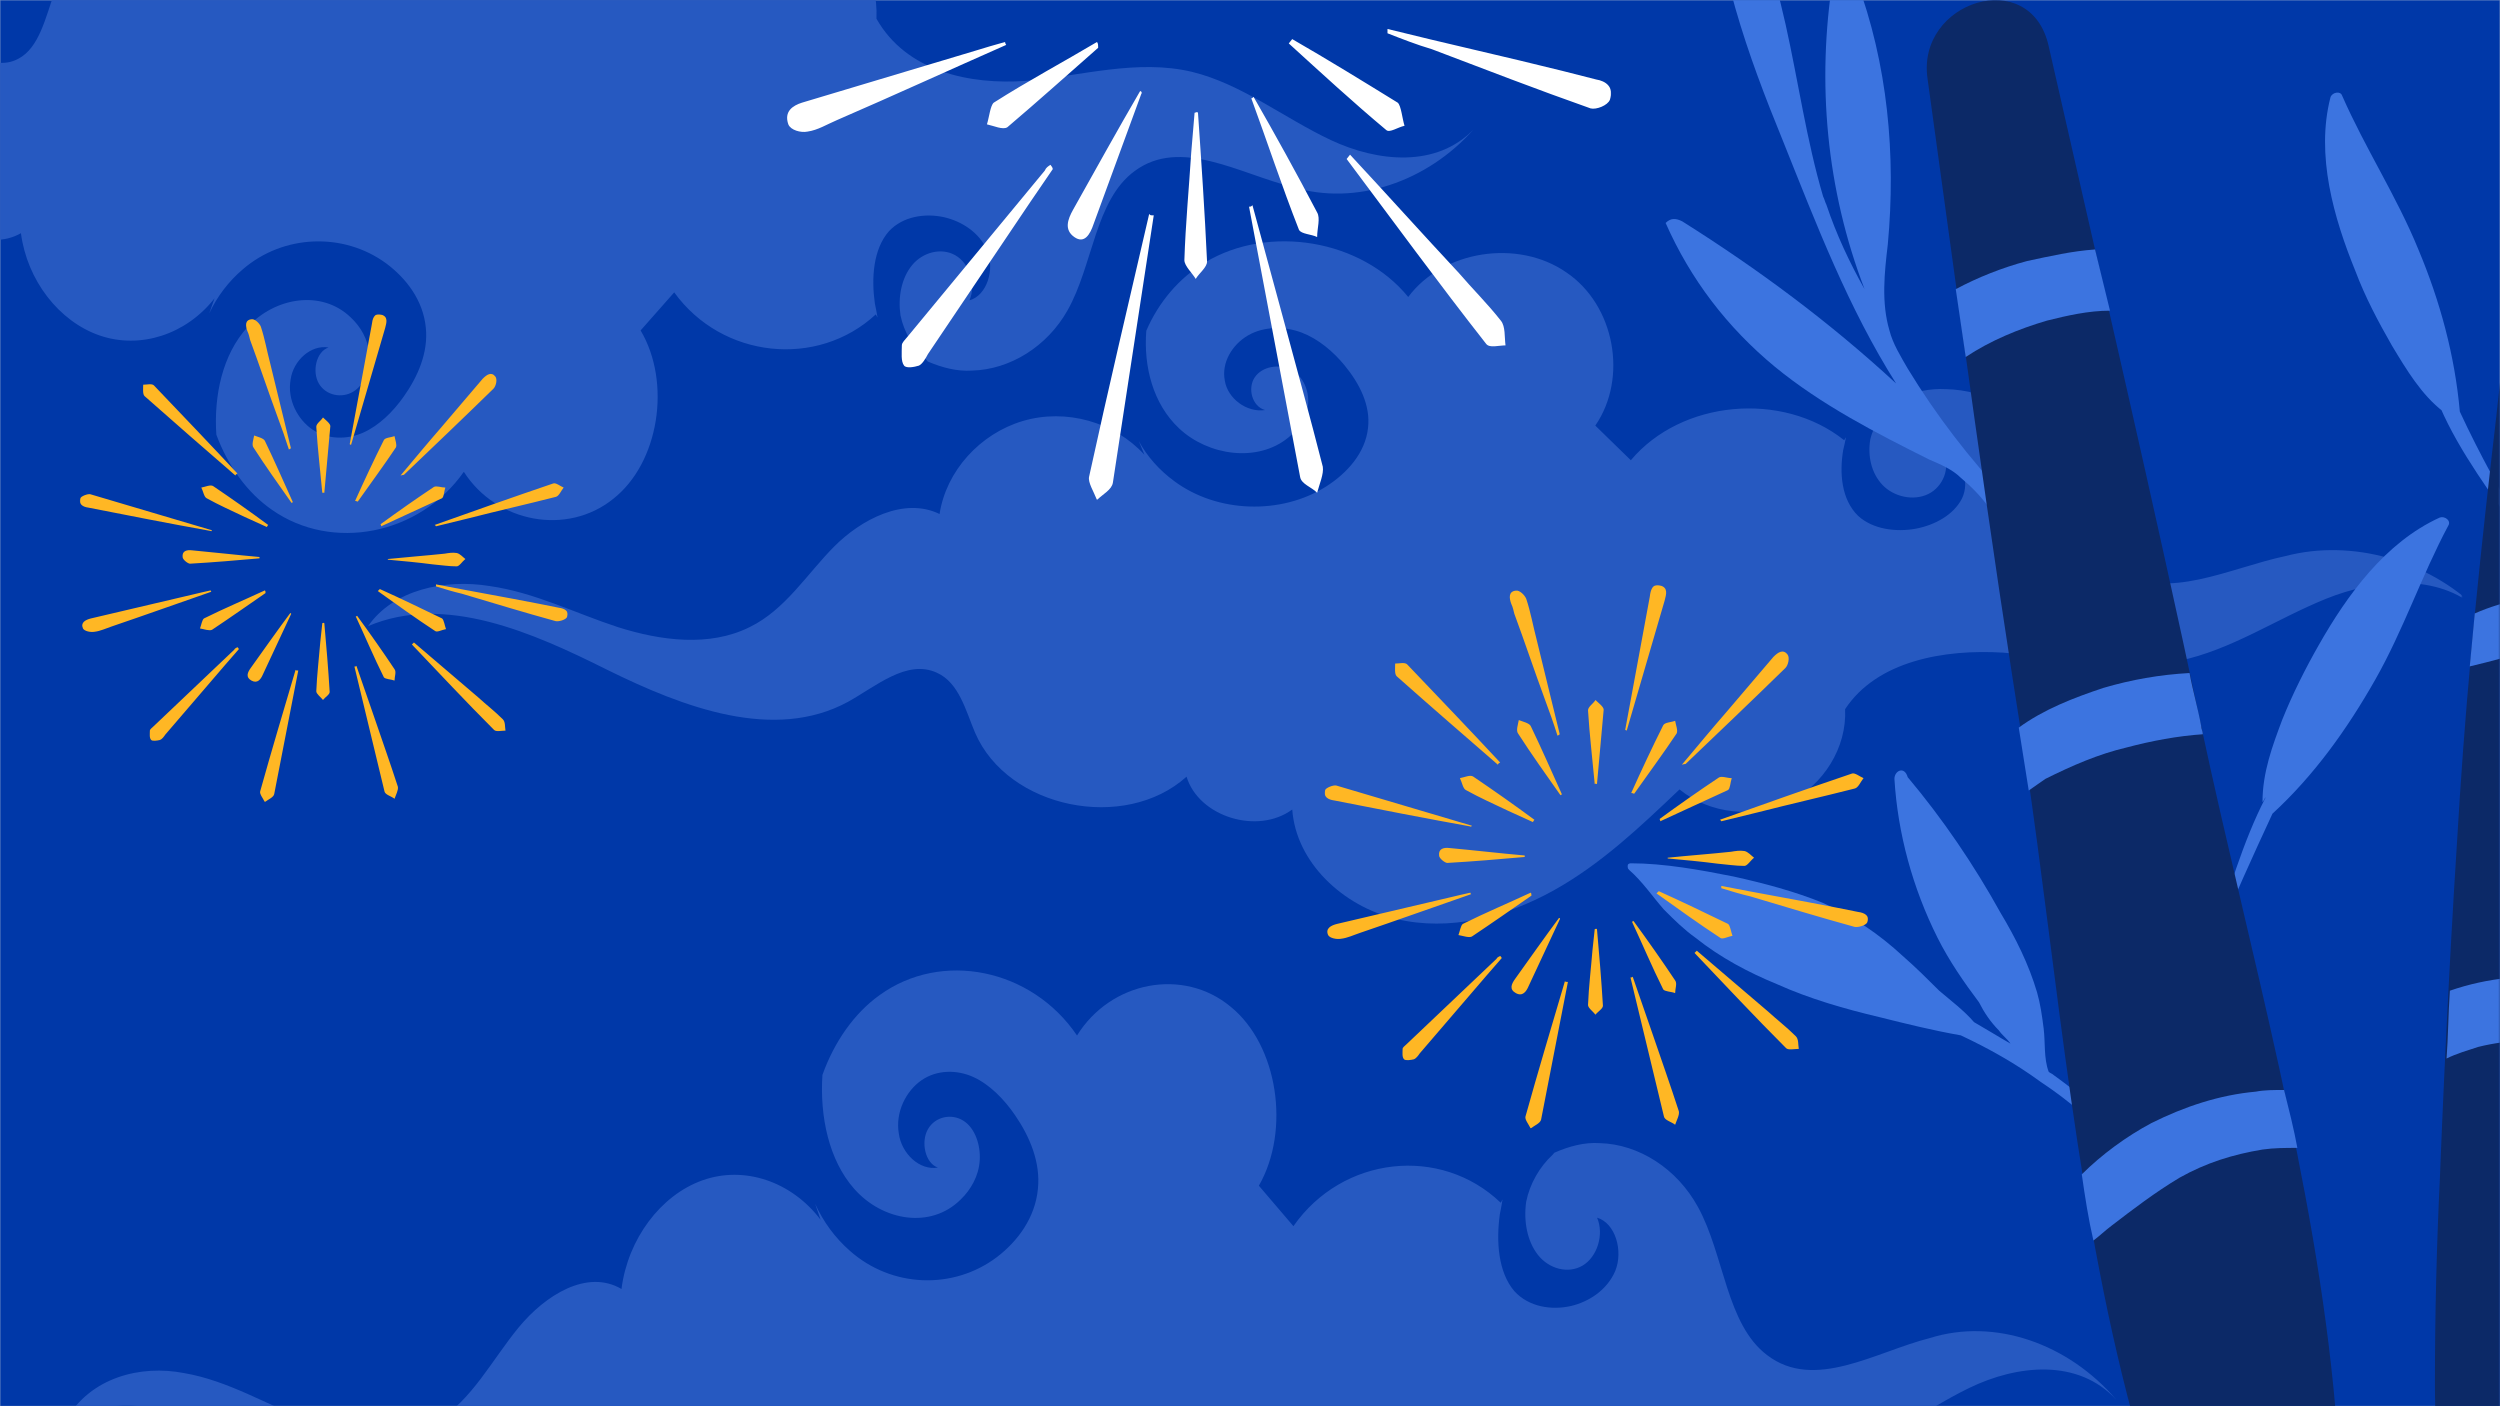 <svg xmlns="http://www.w3.org/2000/svg" xmlns:xlink="http://www.w3.org/1999/xlink" width="1440" height="810" version="1.1" viewBox="0 0 1440 810"><rect x="0" y="0" width="1440" height="810" fill="#808080" stroke="none"/><title>ny3 copy</title><defs><rect id="path-1" width="1440" height="810" x="0" y="0"/><rect id="path-3" width="1440" height="810" x="0" y="0"/><rect id="path-5" width="1245" height="405" x="0" y="0"/><rect id="path-7" width="502.57" height="810" x="0" y="0"/><rect id="path-9" width="502.57" height="810" x="0" y="0"/><rect id="path-11" width="502.57" height="810" x="0" y="0"/><rect id="path-13" width="502.57" height="810" x="0" y="0"/><rect id="path-15" width="502.57" height="810" x="0" y="0"/><rect id="path-17" width="502.57" height="810" x="0" y="0"/><rect id="path-19" width="502.57" height="810" x="0" y="0"/><rect id="path-21" width="502.57" height="810" x="0" y="0"/><rect id="path-23" width="502.57" height="810" x="0" y="0"/><rect id="path-25" width="502.57" height="810" x="0" y="0"/><rect id="path-27" width="502.57" height="810" x="0" y="0"/><rect id="path-29" width="881" height="322" x="0" y="0"/><rect id="path-31" width="281" height="281" x="0" y="0"/><rect id="path-33" width="477" height="288" x="0" y="0"/><rect id="path-35" width="313" height="313" x="0" y="0"/><rect id="path-37" width="1252" height="267" x="0" y="0"/></defs><g id="Page-1" fill="none" fill-rule="evenodd" stroke="none" stroke-width="1"><g id="ny3-copy"><g id="Clipped"><mask id="mask-2" fill="#fff"><use xlink:href="#path-1"/></mask><rect id="Rectangle" width="1440" height="810" x="0" y="0" fill="#FFF" fill-rule="nonzero" mask="url(#mask-2)"/></g><g id="Clipped"><mask id="mask-4" fill="#fff"><use xlink:href="#path-3"/></mask><rect id="Rectangle" width="1440" height="810" x="0" y="0" fill="#0038A8" fill-rule="nonzero" mask="url(#mask-4)"/></g><g id="Clipped" transform="translate(173, 135)"><mask id="mask-6" fill="#fff"><use xlink:href="#path-5"/></mask><path id="Path" fill="#2659C1" fill-rule="nonzero" d="M1254,215.71 C1231.367,195.229 1195.273,198.38 1166.718,209.929 C1138.164,221.491 1112.307,239.342 1082.134,245.644 C1048.724,252.467 1014.787,243.548 980.838,240.918 C946.888,238.821 908.096,245.644 889.779,273.482 C890.858,295.539 877.383,317.088 857.448,327.061 C837.512,336.514 811.655,333.884 794.404,319.705 C771.771,341.241 749.151,362.777 721.663,378.011 C694.174,393.245 661.856,401.656 631.144,394.299 C600.431,386.943 573.495,361.735 571.337,331.267 C551.402,345.98 517.465,335.472 510.452,312.361 C474.897,344.404 407.55,330.746 388.681,287.141 C383.299,274.537 379.522,258.248 366.587,252.467 C349.349,244.59 331.572,260.345 315.4,269.277 C272.831,292.388 220.578,272.428 176.93,250.892 C133.822,229.356 83.187,206.765 39,225.671 C53.554,204.656 83.174,198.354 109.044,202.56 C134.901,206.232 158.613,218.315 182.851,226.205 C207.629,234.082 235.658,237.767 258.817,226.205 C279.292,216.218 291.687,195.737 307.307,179.982 C322.926,164.227 347.717,151.089 368.192,161.076 C371.969,136.389 391.365,114.853 416.143,107.497 C440.921,100.14 468.949,108.018 486.187,126.936 C485.108,124.306 484.029,121.689 482.95,119.059 C487.805,127.991 494.806,135.868 503.425,142.17 C528.203,160.555 564.85,161.61 590.707,145.321 C603.102,137.444 613.34,125.882 614.958,111.702 C616.577,98.565 610.116,85.961 601.484,75.453 C595.023,67.576 586.404,60.219 576.706,56.547 C567.008,52.876 555.152,52.876 545.993,58.123 C536.835,63.37 530.374,73.878 532.519,84.385 C534.137,94.372 544.914,102.77 555.691,101.195 C548.152,99.098 545.454,88.591 549.77,82.289 C554.086,75.987 563.784,74.411 570.785,78.083 C577.785,81.755 581.022,90.166 580.483,97.523 C579.943,105.4 575.101,112.236 569.166,116.962 C551.389,131.675 522.834,127.47 506.122,111.715 C491.043,97.536 485.647,76 487.266,55.506 C494.266,39.217 506.122,25.038 521.216,16.106 C557.85,-5.951 611.195,2.968 638.131,36.066 C658.067,9.27 701.175,2.447 729.19,21.887 C757.205,40.793 764.745,82.822 745.888,110.139 C752.888,116.962 759.363,123.277 766.363,130.1 C795.457,95.426 853.645,90.179 889.2,118.538 C889.739,118.017 889.739,117.483 890.279,116.962 C889.739,119.592 889.2,122.21 888.66,124.319 C886.502,137.456 887.581,152.69 897.279,162.143 C905.898,170.021 919.373,171.596 930.69,169.5 C941.467,167.403 952.244,161.622 957.086,152.169 C961.928,142.183 957.086,128.524 946.309,125.907 C950.625,134.318 946.309,145.347 937.69,149.552 C929.071,153.758 917.754,151.128 911.294,144.305 C904.833,137.482 902.675,127.495 904.293,118.042 C906.451,109.11 912.373,100.712 919.913,94.931 C920.452,94.41 920.452,94.41 920.992,93.876 C929.611,90.725 938.769,88.629 947.927,89.15 C971.1,89.671 993.72,101.754 1006.115,120.672 C1021.735,144.317 1022.814,178.457 1047.065,193.691 C1075.08,211.555 1111.175,192.116 1143.506,185.28 C1181.811,175.255 1225.446,187.872 1254,215.71 Z" mask="url(#mask-6)"/></g><g id="Group" transform="translate(937.43, 0)"><g id="Clipped"><mask id="mask-8" fill="#fff"><use xlink:href="#path-7"/></mask><path id="Path" fill="#3C74E0" fill-rule="nonzero" d="M517.63,308.57 C504.26,285.7 490.89,261.87 479.43,237.09 C476.56,204.69 467.97,173.24 455.55,143.69 C443.13,113.19 424.99,85.56 411.62,55.06 C410.67,52.2 405.89,53.15 404.93,56.01 C396.33,89.37 406.84,125.58 419.26,156.08 C424.99,171.33 432.63,185.62 440.27,198.97 C448.87,213.27 457.46,227.56 469.88,237.09 C468.92,236.14 468.92,235.18 467.97,234.23 C479.43,260.91 498.53,285.69 514.77,309.52 C516.68,310.47 518.59,309.52 517.63,308.57 Z" mask="url(#mask-8)"/></g><g id="Clipped"><mask id="mask-10" fill="#fff"><use xlink:href="#path-9"/></mask><path id="Path" fill="#3C74E0" fill-rule="nonzero" d="M339.04,543.01 C348.59,518.23 360.05,493.45 371.51,468.67 C395.39,446.75 414.49,420.07 430.72,391.47 C446.96,362.88 457.46,331.43 472.74,302.84 C474.65,299.98 470.83,297.12 467.96,298.07 C436.44,312.37 414.48,342.86 398.24,371.45 C390.6,384.79 382.96,400.04 377.23,414.34 C371.5,429.59 365.77,444.84 365.77,461.99 C366.73,461.04 366.73,460.08 367.68,459.13 C354.31,484.86 345.71,515.36 337.12,542.04 C336.17,543.96 338.08,543.96 339.04,543.01 Z" mask="url(#mask-10)"/></g><g id="Clipped"><mask id="mask-12" fill="#fff"><use xlink:href="#path-11"/></mask><path id="Path" fill="#3C74E0" fill-rule="nonzero" d="M153.76,448.66 C155.67,480.11 164.27,511.56 178.59,540.15 C185.28,553.49 193.87,565.88 202.47,577.32 C205.34,583.04 209.16,588.76 213.93,593.52 C215.84,596.38 218.71,598.29 220.62,601.14 C213.93,597.33 206.29,592.56 199.61,588.75 C193.88,582.08 186.24,576.36 179.55,570.64 C172.86,563.97 166.18,557.3 158.54,550.63 C145.17,538.24 129.89,527.76 112.7,520.13 C96.46,513.46 78.32,508.69 61.13,504.88 C42.03,501.07 21.02,497.26 1.92,497.26 C0.01,497.26 -0.95,499.17 0.96,501.07 C8.6,507.74 14.33,516.32 21.02,523.94 C26.75,529.66 32.48,535.38 39.17,540.14 C53.5,551.58 69.73,560.15 85.97,566.82 C105.07,575.4 125.13,581.12 145.18,585.88 C160.46,589.69 175.74,593.5 191.98,596.36 C208.22,603.98 223.5,612.56 237.82,623.04 C246.42,628.76 254.06,634.48 261.7,641.15 C269.34,647.82 276.98,655.45 285.58,660.21 C285.58,660.21 286.54,660.21 285.58,660.21 C277.94,643.06 259.79,629.71 245.47,619.23 C244.51,618.28 243.56,618.28 242.6,617.32 C239.73,609.7 240.69,600.17 239.73,592.54 C238.77,584.92 237.82,578.24 235.91,571.57 C231.13,555.37 223.49,540.12 214.9,525.82 C199.62,498.18 181.47,471.5 161.42,447.67 C159.49,441.04 153.76,443.9 153.76,448.66 Z" mask="url(#mask-12)"/></g><g id="Clipped"><mask id="mask-14" fill="#fff"><use xlink:href="#path-13"/></mask><path id="Path" fill="#3C74E0" fill-rule="nonzero" d="M49.66,-79.32 C48.71,-78.37 48.71,-76.46 48.71,-75.51 C49.66,-48.83 54.44,-22.14 62.08,4.54 C69.72,31.22 79.27,56 89.78,81.74 C108.88,129.39 127.03,177.04 154.72,220.88 C116.52,185.62 75.45,155.12 31.52,127.48 C27.7,125.57 24.83,125.57 21.97,128.43 C36.3,160.83 57.31,188.47 85,211.34 C111.74,233.26 143.26,249.46 173.82,264.71 C180.51,267.57 187.19,270.43 191.97,275.19 C197.7,279.96 203.43,285.67 208.21,292.34 C230.18,318.07 255.96,340.94 284.61,358.1 C288.43,360.01 293.21,361.91 295.12,358.1 C297.03,355.24 293.21,351.43 290.34,348.57 C238.77,313.31 193.88,265.66 161.41,212.29 C157.59,205.62 152.81,197.99 150.9,190.37 C146.12,174.17 148.03,157.01 149.94,140.81 C154.72,89.35 149.94,36.93 131.79,-11.67 C129.88,-16.44 125.1,-21.2 121.28,-18.34 C119.37,-17.39 119.37,-14.53 118.41,-12.62 C108.86,47.42 114.59,109.37 136.56,166.55 C127.96,151.3 120.32,135.1 114.59,117.95 C113.64,116.04 113.64,115.09 112.68,113.18 C93.58,48.37 93.58,-23.1 54.42,-76.47 C53.48,-78.36 51.57,-80.27 49.66,-79.32 Z" mask="url(#mask-14)"/></g><g id="Clipped"><mask id="mask-16" fill="#fff"><use xlink:href="#path-15"/></mask><path id="Path" fill="#0C2967" fill-rule="nonzero" d="M407.8,811.76 C396.34,680.24 358.14,547.77 330.44,418.16 C302.74,287.59 272.18,157.03 242.58,26.46 C232.07,-20.24 166.18,0.73 172.86,45.52 C191.01,176.09 208.2,307.6 229.21,437.22 C248.31,565.88 258.82,702.16 294.15,827.01 C311.34,888.01 414.49,878.48 407.8,811.76 Z" mask="url(#mask-16)"/></g><g id="Clipped"><mask id="mask-18" fill="#fff"><use xlink:href="#path-17"/></mask><path id="Path" fill="#0C2967" fill-rule="nonzero" d="M594.03,21.7 C593.07,11.22 589.25,-1.17 578.75,-4.98 C573.02,-7.84 567.29,-10.7 560.6,-9.75 C558.69,-9.75 556.78,-8.8 554.87,-8.8 C544.36,-6.89 535.77,2.64 532.9,13.12 C513.8,86.5 509.02,164.65 500.43,239.94 C491.83,313.32 484.19,385.75 479.42,459.14 C474.64,532.52 470.82,604.95 467.96,678.34 C466.05,717.41 465.09,757.44 465.09,796.52 C465.09,835.59 467.96,862.28 502.34,887.06 C514.76,895.64 535.77,895.64 548.18,887.06 C605.48,848.94 588.29,757.45 588.29,695.5 C589.25,619.26 589.25,543.97 591.16,467.73 C593.07,394.35 593.07,321.92 593.07,248.53 C594.99,174.19 601.67,96.99 594.03,21.7 Z" mask="url(#mask-18)"/></g><g id="Clipped"><mask id="mask-20" fill="#fff"><use xlink:href="#path-19"/></mask><path id="Path" fill="#3C74E0" fill-rule="nonzero" d="M378.2,627.83 C372.47,627.83 366.74,627.83 361.96,628.78 C340.95,630.69 320.89,637.36 301.79,646.89 C287.46,654.51 273.14,665 261.68,676.43 C263.59,689.77 265.5,702.16 268.37,714.55 C272.19,711.69 275.06,708.83 278.88,705.97 C291.3,696.44 303.71,686.91 318.04,678.33 C333.32,669.75 348.6,664.99 365.79,662.13 C372.48,661.18 379.16,661.18 385.85,661.18 C383.93,650.7 381.06,639.27 378.2,627.83 Z" mask="url(#mask-20)"/></g><g id="Clipped"><mask id="mask-22" fill="#fff"><use xlink:href="#path-21"/></mask><path id="Path" fill="#3C74E0" fill-rule="nonzero" d="M287.47,430.55 C301.8,426.74 317.08,423.88 331.4,422.93 C331.4,421.02 330.44,420.07 330.44,418.16 C328.53,407.68 325.66,398.15 323.75,387.66 C306.56,388.61 290.32,391.47 274.09,396.24 C256.9,401.96 239.71,408.63 225.38,419.11 C226.34,424.83 227.29,431.5 228.25,437.22 C229.21,442.94 230.16,449.61 231.12,455.33 C233.99,453.42 237.81,450.56 240.67,448.66 C255.95,441.04 271.23,434.37 287.47,430.55 Z" mask="url(#mask-22)"/></g><g id="Clipped"><mask id="mask-24" fill="#fff"><use xlink:href="#path-23"/></mask><path id="Path" fill="#3C74E0" fill-rule="nonzero" d="M241.63,184.67 C253.09,181.81 265.51,178.95 277.92,178.95 C275.06,167.51 272.19,155.12 269.32,143.69 C255.95,144.64 243.53,147.5 230.16,150.36 C215.83,154.17 201.51,159.89 189.09,166.56 C191,179.9 192.91,192.29 194.82,205.63 C209.15,196.11 225.39,189.44 241.63,184.67 Z" mask="url(#mask-24)"/></g><g id="Clipped"><mask id="mask-26" fill="#fff"><use xlink:href="#path-25"/></mask><path id="Path" fill="#3C74E0" fill-rule="nonzero" d="M541.51,563.02 C518.59,561.11 495.67,563.02 473.7,570.64 C472.75,583.98 472.75,597.32 471.79,609.71 C477.52,606.85 484.21,604.94 489.94,603.04 C509.04,598.27 529.1,598.27 548.2,601.13 C562.53,603.99 576.85,606.85 591.18,611.61 C591.18,598.27 591.18,584.93 591.18,572.54 C574.93,568.74 557.74,564.93 541.51,563.02 Z" mask="url(#mask-26)"/></g><g id="Clipped"><mask id="mask-28" fill="#fff"><use xlink:href="#path-27"/></mask><path id="Path" fill="#3C74E0" fill-rule="nonzero" d="M522.41,374.32 C543.42,370.51 565.39,368.6 586.4,369.55 C588.31,369.55 591.18,369.55 593.09,369.55 C593.09,359.07 593.09,347.63 593.09,337.15 C590.22,337.15 587.36,337.15 584.49,337.15 C561.57,336.2 537.69,339.06 515.73,344.77 C506.18,346.68 496.63,349.54 488.03,353.35 C487.07,363.83 486.12,373.36 485.16,383.85 C497.57,381 509.99,377.18 522.41,374.32 Z" mask="url(#mask-28)"/></g></g><g id="Clipped"><mask id="mask-30" fill="#fff"><use xlink:href="#path-29"/></mask><path id="Path" fill="#2659C1" fill-rule="nonzero" d="M849,74.301 C827.615,96.818 793.507,93.367 766.526,80.664 C739.546,67.96 715.115,48.334 686.601,41.389 C655.042,33.883 622.964,43.696 590.887,46.586 C558.809,48.894 522.152,41.389 504.849,10.784 C505.864,-13.481 493.141,-37.14 474.305,-48.118 C455.468,-58.514 431.037,-55.624 414.749,-40.03 C393.364,-63.712 371.979,-87.394 346.015,-104.13 C320.05,-120.866 289.506,-130.119 260.494,-122.031 C231.483,-113.943 206.016,-86.229 203.985,-52.734 C185.149,-68.91 153.072,-57.349 146.461,-31.942 C112.85,-67.185 49.213,-52.173 31.392,-4.25 C26.295,9.619 22.731,27.52 10.525,33.861 C-5.763,42.531 -22.568,25.19 -37.84,15.377 C-78.062,-10.03 -127.442,11.904 -168.679,35.586 C-209.398,59.267 -257.265,84.092 -299,63.3 C-285.261,86.4 -257.245,93.323 -232.814,88.707 C-208.383,84.674 -185.982,71.388 -163.064,62.718 C-139.648,54.047 -113.166,50.014 -91.283,62.718 C-71.929,73.696 -60.221,96.213 -45.466,113.532 C-30.712,130.85 -7.276,145.302 12.058,134.323 C15.622,161.455 33.941,185.137 57.377,193.225 C80.793,201.313 107.275,192.643 123.563,171.851 C122.547,174.741 121.532,177.631 120.516,180.522 C125.096,170.708 131.726,162.038 139.87,155.115 C163.286,134.906 197.912,133.741 222.344,151.642 C234.052,160.313 243.729,173.016 245.262,188.61 C246.795,203.038 240.682,216.907 232.539,228.445 C226.426,237.116 218.282,245.182 209.123,249.237 C199.963,253.27 188.753,253.27 180.112,247.512 C171.45,241.731 165.357,230.193 167.388,218.632 C168.921,207.654 179.096,198.423 189.271,200.148 C182.143,202.456 179.594,214.017 183.676,220.94 C187.758,227.863 196.917,229.61 203.528,225.555 C210.138,221.522 213.205,212.269 212.687,204.181 C212.169,195.51 207.589,188.005 201.994,182.807 C185.189,166.631 158.209,171.246 142.439,188.587 C128.182,204.181 123.085,227.863 124.618,250.38 C131.229,268.281 142.439,283.875 156.696,293.688 C191.322,317.952 241.718,308.116 267.165,271.754 C286.001,301.216 326.72,308.721 353.203,287.347 C379.685,266.556 386.813,220.357 368.992,190.335 C375.603,182.829 381.716,175.906 388.346,168.401 C415.844,206.511 470.82,212.292 504.431,181.104 C504.948,181.687 504.948,182.269 505.446,182.829 C504.929,179.939 504.431,177.049 503.913,174.741 C501.882,160.313 502.898,143.554 512.057,133.158 C520.201,124.488 532.924,122.762 543.617,125.07 C553.791,127.378 563.986,133.741 568.566,144.136 C573.145,155.115 568.566,170.126 558.391,173.016 C562.473,163.785 558.391,151.642 550.247,147.027 C542.103,142.411 531.411,145.302 525.298,152.807 C519.185,160.313 517.154,171.291 518.687,181.687 C520.718,191.5 526.333,200.753 533.442,207.094 C533.96,207.676 533.96,207.676 534.457,208.259 C542.601,211.731 551.263,214.039 559.904,213.457 C581.787,212.874 603.172,199.588 614.88,178.797 C629.635,152.807 630.67,115.279 653.568,98.52 C680.051,78.894 714.159,100.246 744.703,107.751 C780.783,118.774 822.02,104.906 849,74.301 Z" mask="url(#mask-30)"/></g><g id="Clipped" transform="translate(46, 181)"><mask id="mask-32" fill="#fff"><use xlink:href="#path-31"/></mask><path id="Shape" fill="#FFB724" fill-rule="nonzero" d="M173.542,122.146 C185.103,116.757 197.028,111.367 208.589,105.997 C209.745,105.228 209.745,102.148 210.516,99.838 C208.204,99.838 205.506,98.683 203.965,99.453 C193.56,106.382 183.176,113.677 173.157,120.991 C173.542,121.376 173.542,121.761 173.542,122.146 Z M158.919,174.078 C164.314,185.627 169.323,197.541 175.083,209.09 C175.854,210.245 179.322,210.245 181.249,211.015 C181.249,208.705 182.405,206.01 181.249,204.471 C174.313,194.076 167.011,183.702 159.689,173.693 C159.689,173.693 159.304,174.078 158.919,174.078 Z M106.551,159.064 C94.99,164.453 83.064,169.458 71.503,175.212 C70.347,175.982 69.962,179.062 69.191,180.987 C71.503,181.372 74.586,182.527 76.128,181.757 C86.532,174.827 96.917,167.533 106.936,160.603 C106.936,159.833 106.936,159.449 106.551,159.064 Z M160.075,107.922 C167.396,97.528 175.083,87.154 182.02,76.759 C182.79,75.22 181.634,72.525 181.249,70.215 C179.322,70.985 175.854,70.985 175.083,72.525 C169.303,84.074 163.908,95.603 158.533,107.537 C159.304,107.537 159.689,107.922 160.075,107.922 Z M122.715,108.307 C117.32,96.393 112.311,84.844 106.551,72.91 C105.78,71.37 102.312,70.6 100.385,69.83 C100,72.14 98.843,75.22 100,76.759 C106.936,87.539 114.623,98.298 121.945,108.692 C121.945,108.692 122.33,108.307 122.715,108.307 Z M103.468,139.835 C90.386,138.68 77.284,137.14 64.587,135.985 C61.504,135.6 58.807,136.37 59.192,139.835 C59.192,141.375 62.275,143.685 63.431,143.685 C76.898,142.915 90.386,141.76 103.468,140.605 C103.468,140.605 103.468,140.22 103.468,139.835 Z M108.477,121.376 C98.073,113.677 87.688,106.382 76.898,99.068 C75.357,97.913 72.274,99.453 69.962,99.838 C71.118,102.148 71.503,105.228 73.045,105.997 C79.981,109.847 87.668,113.312 94.99,116.777 C99.229,118.702 103.468,120.627 107.686,122.551 C108.092,121.761 108.477,121.376 108.477,121.376 Z M177.395,141.375 C185.873,142.145 194.331,142.915 203.194,144.07 C207.818,144.455 212.443,145.225 217.047,145.225 C218.588,145.225 220.13,142.53 222.056,140.99 C220.515,139.835 218.973,137.91 217.047,137.525 C214.735,137.14 212.422,137.525 210.11,137.91 C199.32,139.065 188.551,139.835 177.375,140.99 C177.395,140.605 177.395,140.99 177.395,141.375 Z M140.807,102.918 C141.963,90.234 143.119,77.144 144.275,64.46 C144.275,62.921 141.578,60.996 140.036,59.456 C138.88,61.381 136.183,62.921 136.183,64.845 C136.953,77.529 138.495,90.234 139.651,102.918 C140.036,102.533 140.421,102.918 140.807,102.918 Z M139.651,177.927 C139.265,181.392 138.88,185.242 138.495,188.707 C137.724,198.331 136.568,207.55 136.183,217.175 C136.183,218.715 138.88,220.64 140.036,222.18 C141.192,220.64 143.89,219.1 143.89,217.56 C143.119,204.491 141.963,191.017 140.807,177.948 C140.421,177.542 140.036,177.927 139.651,177.927 Z M121.174,172.153 C113.467,182.547 106.165,192.921 98.458,203.701 C96.531,206.395 95.375,209.09 98.843,211.015 C102.312,212.94 104.238,210.245 105.395,207.55 C110.79,196.001 116.185,184.472 121.559,172.923 C121.945,172.538 121.559,172.153 121.174,172.153 Z M171.615,159.449 C182.405,167.148 193.56,175.212 204.736,182.527 C205.892,183.297 208.589,181.757 210.901,181.372 C210.131,179.447 209.745,175.982 208.589,175.212 C196.663,169.438 184.717,163.663 172.791,158.294 C172,159.064 172,159.064 171.615,159.449 Z M191.248,190.226 C207.027,206.76 222.442,223.314 238.606,239.463 C239.762,240.618 242.845,239.848 245.157,239.848 C244.772,237.538 245.157,234.843 243.616,233.303 C238.992,228.684 233.982,224.834 229.378,220.619 C217.067,210.225 204.736,199.466 192.424,189.071 C192.019,189.456 191.633,189.841 191.248,190.226 Z M90.771,191.766 C90.001,192.151 89.23,192.536 88.844,193.306 C73.45,207.915 57.651,222.929 42.257,237.538 C41.486,238.308 40.33,239.078 40.33,239.848 C40.33,241.773 39.945,244.083 41.101,245.238 C41.871,246.008 44.569,245.623 46.11,245.238 C47.266,244.853 48.423,243.313 49.193,242.158 C60.754,228.704 72.294,215.23 83.855,201.776 C86.553,198.696 88.865,196.001 91.562,192.921 C91.522,192.536 91.136,192.151 90.771,191.766 Z M156.221,75.22 C162.772,52.911 169.303,30.218 175.854,7.909 C176.625,4.83 177.781,1.365 173.542,0.21 C169.303,-0.945 168.532,2.905 168.147,5.984 C165.449,20.593 162.752,35.222 160.054,49.831 C158.513,58.301 156.972,66.365 155.43,74.835 C155.45,74.835 155.836,75.22 156.221,75.22 Z M205.121,156.774 C210.131,158.314 215.14,159.854 220.13,161.009 C238.221,166.398 255.927,171.788 274.039,176.772 C275.966,177.157 279.819,176.003 280.59,174.463 C282.131,170.998 279.049,169.458 275.966,169.073 C272.112,168.303 268.259,167.533 264.405,166.763 C244.772,162.913 224.754,159.449 205.121,155.599 C205.121,156.004 205.121,156.389 205.121,156.774 Z M76.128,124.456 C52.641,117.527 29.54,110.617 6.054,103.688 C4.512,103.303 0.659,104.843 0.273,105.997 C-0.883,109.462 1.815,111.002 4.897,111.387 C28.384,116.007 51.87,120.627 75.357,124.841 C75.742,125.226 75.742,124.841 76.128,124.456 Z M205.121,122.146 C211.287,120.606 217.817,119.066 223.983,117.527 C240.533,113.292 257.489,109.442 274.039,105.228 C275.966,104.843 277.122,101.763 278.663,99.838 C276.736,99.068 274.039,96.758 272.498,97.528 C249.782,105.228 227.066,113.292 204.35,121.376 C204.736,121.376 204.736,121.761 205.121,122.146 Z M186.624,92.523 C203.945,75.99 220.9,59.82 238.221,42.902 C239.762,41.362 240.533,37.512 239.377,35.972 C237.065,32.892 234.367,34.817 232.055,37.127 C223.963,46.752 215.891,55.971 207.798,65.595 C200.091,74.45 192.789,83.284 184.697,92.908 C185.853,92.523 186.624,92.523 186.624,92.523 Z M121.559,77.144 C117.706,60.996 113.467,44.442 109.633,28.293 C107.707,20.978 106.551,14.069 104.238,7.139 C103.468,5.214 100.77,2.52 98.843,2.905 C94.99,3.29 95.375,6.754 96.531,9.834 C97.302,11.374 97.687,13.299 98.073,14.839 C103.468,29.448 108.477,44.462 113.852,59.071 C116.164,65.23 118.476,71.755 120.403,77.914 C121.174,77.529 121.174,77.529 121.559,77.144 Z M124.257,204.835 C117.32,228.299 110.404,251.377 103.853,274.84 C103.468,276.38 105.395,278.69 106.551,281 C108.477,279.46 111.56,278.305 111.946,276.38 C116.57,252.532 121.194,229.069 125.798,205.22 C124.642,205.22 124.642,205.22 124.257,204.835 Z M158.148,202.931 C163.928,226.779 169.709,251.012 175.469,274.861 C175.854,276.786 179.322,277.555 181.249,279.095 C182.02,276.786 183.561,274.091 183.176,272.166 C178.937,259.097 174.313,246.008 169.709,232.554 C166.24,222.544 162.772,212.555 159.304,202.546 C158.919,202.931 158.533,202.931 158.148,202.931 Z M75.357,159.064 C71.889,159.833 68.421,160.603 65.338,161.373 C45.705,165.993 26.072,170.613 6.419,175.212 C3.336,175.982 0.253,177.522 1.794,180.987 C2.565,182.527 6.033,183.297 8.345,182.912 C11.814,182.527 14.896,180.987 18.365,179.832 C37.612,173.287 56.86,166.378 75.742,159.833 C75.742,159.833 75.357,159.449 75.357,159.064 Z M89.615,92.908 C71.909,77.529 54.568,62.515 37.247,47.136 C36.091,45.982 36.476,42.902 36.476,40.592 C38.403,40.592 41.486,39.822 42.642,40.977 C58.807,57.896 74.992,74.835 90.771,91.753 C90.001,92.138 89.615,92.523 89.615,92.908 Z" mask="url(#mask-32)"/></g><g id="Clipped" transform="translate(451, 0)"><mask id="mask-34" fill="#fff"><use xlink:href="#path-33"/></mask><path id="Shape" fill="#FFF" fill-rule="nonzero" d="M294.596,-55.729 C314.198,-67.388 334.47,-79.026 354.072,-90.686 C356.031,-92.348 356.031,-98.999 357.337,-104.007 C353.419,-104.007 348.833,-106.501 346.222,-104.839 C328.578,-89.854 310.934,-74.038 293.927,-58.223 C294.596,-57.391 294.596,-56.56 294.596,-55.729 Z M269.754,56.645 C278.911,81.605 287.398,107.417 297.208,132.378 C298.513,134.871 304.389,134.871 307.67,136.534 C307.67,131.546 309.628,125.706 307.67,122.381 C295.902,99.915 283.481,77.448 271.06,55.792 C271.06,55.792 270.407,56.645 269.754,56.645 Z M180.866,24.182 C161.264,35.841 140.993,46.648 121.39,59.139 C119.432,60.801 118.779,67.452 117.473,71.629 C121.39,72.46 126.629,74.954 129.241,73.292 C146.885,58.307 164.528,42.491 181.536,27.528 C181.519,25.844 181.519,25.013 180.866,24.182 Z M271.713,-86.508 C284.134,-108.975 297.208,-131.441 308.975,-153.928 C310.281,-157.253 308.323,-163.093 307.67,-168.081 C304.405,-166.418 298.513,-166.418 297.208,-163.093 C287.398,-138.133 278.258,-113.152 269.102,-87.36 C270.407,-87.339 271.06,-86.508 271.713,-86.508 Z M208.32,-85.677 C199.163,-111.468 190.676,-136.45 180.866,-162.241 C179.561,-165.566 173.669,-167.229 170.404,-168.892 C169.751,-163.904 167.793,-157.232 169.751,-153.907 C181.519,-130.61 194.593,-107.291 207.014,-84.825 C207.014,-84.846 207.667,-85.677 208.32,-85.677 Z M175.644,-17.447 C153.413,-19.94 131.2,-23.266 109.622,-25.76 C104.399,-26.591 99.813,-24.928 100.466,-17.447 C100.466,-14.121 105.689,-9.133 107.664,-9.133 C130.547,-10.796 153.413,-13.29 175.644,-15.784 C175.644,-15.763 175.644,-16.594 175.644,-17.447 Z M184.131,-57.391 C166.487,-74.038 148.843,-89.854 130.53,-105.67 C127.919,-108.164 122.68,-104.839 118.762,-104.007 C120.721,-99.019 121.374,-92.348 123.985,-90.686 C135.753,-82.372 148.827,-74.87 161.248,-67.388 C168.429,-63.231 175.627,-59.075 182.809,-54.897 C183.478,-56.56 184.131,-57.391 184.131,-57.391 Z M301.125,-14.1 C315.504,-12.438 329.884,-10.775 344.916,-8.281 C352.767,-7.45 360.601,-5.787 368.452,-5.787 C371.063,-5.787 373.675,-11.607 376.955,-14.953 C374.344,-17.447 371.732,-21.603 368.452,-22.434 C364.535,-23.266 360.601,-22.434 356.684,-21.603 C338.387,-19.109 320.074,-17.447 301.125,-14.953 C301.125,-15.763 301.125,-14.932 301.125,-14.1 Z M239.037,-97.336 C240.996,-124.79 242.954,-153.097 244.913,-180.572 C244.913,-183.897 240.343,-188.054 237.731,-191.4 C235.773,-187.243 231.203,-183.918 231.203,-179.74 C232.508,-152.286 235.12,-124.811 237.078,-97.357 C237.731,-98.167 238.384,-97.336 239.037,-97.336 Z M237.078,64.958 C236.426,72.44 235.773,80.774 235.12,88.255 C233.814,109.059 231.855,129.031 231.203,149.835 C231.203,153.16 235.773,157.317 237.731,160.663 C239.69,157.338 244.26,154.013 244.26,150.666 C242.954,122.36 240.996,93.243 239.037,64.937 C238.384,64.126 237.731,64.958 237.078,64.958 Z M205.708,52.467 C192.634,74.934 180.214,97.4 167.14,120.718 C163.876,126.538 161.917,132.378 167.793,136.534 C173.669,140.691 176.949,134.871 178.908,129.052 C188.064,104.092 197.204,79.111 206.361,54.151 C207.014,53.299 206.361,52.467 205.708,52.467 Z M291.332,25.013 C309.628,41.66 328.594,59.139 347.544,74.954 C349.502,76.617 354.072,73.292 358.006,72.46 C356.7,68.304 356.047,60.801 354.089,59.139 C333.833,46.648 313.562,34.178 293.307,22.519 C291.985,24.182 291.985,24.182 291.332,25.013 Z M324.661,91.581 C351.461,127.369 377.608,163.157 405.061,198.114 C407.02,200.608 412.243,198.945 416.176,198.945 C415.523,193.957 416.176,188.117 413.565,184.792 C405.714,174.795 397.227,166.482 389.376,157.317 C368.452,134.871 347.544,111.574 326.619,89.087 C325.966,89.918 325.313,90.749 324.661,91.581 Z M154.066,94.927 C152.761,95.758 151.455,96.589 150.802,98.252 C124.655,129.884 97.854,162.326 71.723,193.957 C70.418,195.62 68.459,197.283 68.459,198.945 C68.459,203.102 67.806,208.11 69.765,210.604 C71.07,212.267 75.641,211.436 78.268,210.604 C80.227,209.773 82.186,206.448 83.491,203.954 C103.094,174.816 122.712,145.699 142.315,116.562 C146.885,109.911 150.818,104.071 155.388,97.421 C155.372,96.589 154.719,95.758 154.066,94.927 Z M265.184,-157.253 C276.299,-205.532 287.415,-254.621 298.513,-302.9 C299.819,-309.55 301.778,-317.053 294.596,-319.547 C287.415,-322.041 286.092,-313.728 285.44,-307.056 C280.87,-275.425 276.283,-243.814 271.713,-212.182 C269.102,-193.873 266.49,-176.394 263.862,-158.085 C263.879,-158.085 264.531,-157.253 265.184,-157.253 Z M348.196,19.173 C356.7,22.498 365.187,25.823 373.691,28.317 C404.408,39.977 434.473,51.615 465.19,62.443 C468.455,63.274 475,60.78 476.305,57.455 C478.917,49.973 473.694,46.627 468.455,45.796 C461.926,44.133 455.381,42.471 448.852,40.808 C415.523,32.495 381.525,24.992 348.196,16.679 C348.196,17.51 348.196,18.342 348.196,19.173 Z M129.225,-50.72 C89.351,-65.704 50.146,-80.689 10.272,-95.653 C7.661,-96.484 1.116,-93.159 0.463,-90.665 C-1.496,-83.183 3.074,-79.837 8.314,-79.006 C48.187,-69.009 88.061,-59.033 127.919,-49.868 C128.572,-49.057 128.572,-49.889 129.225,-50.72 Z M348.196,-55.729 C358.659,-59.054 369.757,-62.379 380.22,-65.725 C408.326,-74.87 437.084,-83.204 465.19,-92.348 C468.455,-93.179 470.413,-99.83 473.041,-104.007 C469.777,-105.67 465.19,-110.658 462.579,-108.995 C424.011,-92.348 385.459,-74.87 346.891,-57.391 C347.544,-57.391 347.544,-56.56 348.196,-55.729 Z M316.81,-119.802 C346.222,-155.591 374.98,-190.547 404.392,-227.167 C407.004,-230.492 408.309,-238.826 406.351,-242.151 C402.433,-248.802 397.847,-244.645 393.93,-239.657 C380.203,-218.854 366.477,-198.881 352.75,-178.078 C339.677,-158.937 327.256,-139.796 313.529,-118.992 C315.504,-119.802 316.81,-119.802 316.81,-119.802 Z M206.361,-153.097 C199.832,-188.054 192.634,-223.842 186.106,-258.799 C182.841,-274.614 180.883,-289.599 176.949,-304.583 C175.644,-308.74 171.073,-314.58 167.793,-313.728 C161.264,-312.896 161.917,-305.415 163.876,-298.743 C165.181,-295.418 165.834,-291.261 166.487,-287.915 C175.644,-256.284 184.131,-223.842 193.287,-192.21 C197.204,-178.888 201.138,-164.756 204.402,-151.434 C205.708,-152.265 205.708,-152.265 206.361,-153.097 Z M210.931,123.212 C199.163,173.985 187.395,223.905 176.296,274.678 C175.644,278.003 178.908,282.991 180.866,288 C184.131,284.675 189.37,282.181 190.023,278.003 C197.874,226.399 205.708,175.627 213.559,124.044 C211.584,124.044 211.584,124.044 210.931,123.212 Z M268.449,119.056 C278.258,170.66 288.051,223.095 297.86,274.678 C298.513,278.835 304.389,280.497 307.67,283.823 C308.975,278.835 311.587,272.995 310.934,268.838 C303.736,240.532 295.902,212.246 288.051,183.109 C282.175,161.474 276.283,139.839 270.407,118.183 C269.754,119.056 269.102,119.056 268.449,119.056 Z M127.919,24.182 C122.043,25.844 116.151,27.507 110.928,29.17 C77.599,39.166 44.254,49.142 10.925,59.139 C5.702,60.801 0.463,64.126 3.074,71.629 C4.38,74.954 10.256,76.617 14.189,75.786 C20.065,74.954 25.304,71.629 31.18,69.135 C63.856,54.982 96.549,39.997 128.572,25.865 C128.572,25.844 127.919,25.013 127.919,24.182 Z M152.108,-118.971 C122.043,-152.265 92.631,-184.728 63.22,-218.002 C61.261,-220.496 61.914,-227.146 61.914,-232.155 C65.178,-232.155 70.418,-233.817 72.376,-231.324 C99.829,-194.704 127.282,-158.085 154.083,-121.465 C152.761,-120.634 152.108,-119.802 152.108,-118.971 Z" mask="url(#mask-34)"/></g><g id="Clipped" transform="translate(763, 337)"><mask id="mask-36" fill="#fff"><use xlink:href="#path-35"/></mask><path id="Shape" fill="#FFB724" fill-rule="nonzero" d="M193.296,136.056 C206.174,130.053 219.459,124.049 232.337,118.068 C233.625,117.211 233.625,113.78 234.484,111.207 C231.908,111.207 228.903,109.921 227.186,110.778 C215.596,118.497 204.028,126.622 192.867,134.77 C193.296,135.199 193.296,135.627 193.296,136.056 Z M177.006,193.879 C183.016,206.743 188.597,220.014 195.013,232.879 C195.872,234.165 199.735,234.165 201.881,235.023 C201.881,232.45 203.169,229.448 201.881,227.733 C194.155,216.155 186.021,204.599 177.865,193.45 C177.865,193.45 177.436,193.879 177.006,193.879 Z M118.67,177.178 C105.792,183.181 92.507,188.756 79.629,195.165 C78.341,196.023 77.912,199.454 77.054,201.598 C79.629,202.026 83.063,203.313 84.781,202.455 C96.371,194.737 107.939,186.612 119.1,178.893 C119.1,178.035 119.1,177.606 118.67,177.178 Z M178.294,120.19 C186.45,108.612 195.013,97.056 202.74,85.478 C203.599,83.763 202.311,80.761 201.881,78.188 C199.735,79.046 195.872,79.046 195.013,80.761 C188.574,93.626 182.564,106.468 176.577,119.761 C177.436,119.761 177.865,120.19 178.294,120.19 Z M136.7,120.619 C130.69,107.348 125.11,94.483 118.693,81.19 C117.835,79.475 113.971,78.617 111.825,77.759 C111.395,80.332 110.108,83.763 111.395,85.478 C119.122,97.485 127.685,109.469 135.841,121.048 C135.841,121.048 136.271,120.619 136.7,120.619 Z M115.236,155.759 C100.664,154.473 86.068,152.757 71.925,151.471 C68.491,151.042 65.486,151.9 65.915,155.759 C65.915,157.474 69.349,160.047 70.637,160.047 C85.639,159.19 100.664,157.903 115.236,156.617 C115.236,156.617 115.236,156.188 115.236,155.759 Z M120.817,135.199 C109.226,126.622 97.659,118.497 85.639,110.35 C83.922,109.063 80.488,110.778 77.912,111.207 C79.2,113.78 79.629,117.211 81.346,118.068 C89.073,122.357 97.636,126.216 105.792,130.075 C110.514,132.219 115.236,134.363 119.936,136.508 C120.388,135.627 120.817,135.199 120.817,135.199 Z M197.589,157.474 C207.033,158.332 216.454,159.19 226.327,160.476 C231.479,160.905 236.63,161.763 241.759,161.763 C243.476,161.763 245.193,158.761 247.339,157.046 C245.622,155.759 243.905,153.615 241.759,153.186 C239.183,152.757 236.607,153.186 234.032,153.615 C222.012,154.902 210.015,155.759 197.566,157.046 C197.589,156.617 197.589,157.046 197.589,157.474 Z M156.853,114.615 C158.141,100.487 159.429,85.907 160.717,71.779 C160.717,70.063 157.712,67.919 155.995,66.204 C154.707,68.348 151.702,70.063 151.702,72.207 C152.56,86.336 154.277,100.487 155.565,114.615 C155.995,114.186 156.424,114.615 156.853,114.615 Z M155.565,198.167 C155.136,202.026 154.707,206.315 154.277,210.174 C153.419,220.894 152.131,231.163 151.702,241.884 C151.702,243.599 154.707,245.743 155.995,247.459 C157.282,245.743 160.287,244.028 160.287,242.313 C159.429,227.755 158.141,212.747 156.853,198.19 C156.424,197.738 155.995,198.167 155.565,198.167 Z M134.983,191.735 C126.397,203.313 118.264,214.868 109.678,226.875 C107.532,229.877 106.244,232.879 110.108,235.023 C113.971,237.167 116.117,234.165 117.405,231.163 C123.415,218.299 129.425,205.457 135.412,192.592 C135.841,192.164 135.412,191.735 134.983,191.735 Z M191.15,177.606 C203.169,186.183 215.596,195.165 228.044,203.313 C229.332,204.171 232.337,202.455 234.913,202.026 C234.054,199.882 233.625,196.023 232.337,195.165 C219.03,188.733 205.745,182.301 192.46,176.32 C191.579,177.178 191.579,177.178 191.15,177.606 Z M213.043,211.889 C230.62,230.306 247.791,248.745 265.798,266.733 C267.086,268.019 270.52,267.162 273.095,267.162 C272.666,264.589 273.095,261.587 271.378,259.872 C266.227,254.726 260.647,250.438 255.518,245.743 C241.804,234.165 228.067,222.181 214.353,210.603 C213.901,211.032 213.472,211.46 213.043,211.889 Z M101.093,213.604 C100.234,214.033 99.376,214.462 98.947,215.32 C81.798,231.592 64.198,248.316 47.05,264.589 C46.191,265.446 44.903,266.304 44.903,267.162 C44.903,269.306 44.474,271.879 45.762,273.165 C46.621,274.023 49.625,273.594 51.343,273.165 C52.63,272.736 53.918,271.021 54.777,269.735 C67.655,254.748 80.51,239.74 93.389,224.754 C96.393,221.323 98.969,218.321 101.974,214.891 C101.951,214.462 101.522,214.033 101.093,213.604 Z M174.001,83.785 C181.299,58.937 188.574,33.659 195.872,8.81 C196.73,5.379 198.018,1.52 193.296,0.234 C188.574,-1.053 187.715,3.235 187.286,6.666 C184.281,22.938 181.276,39.234 178.271,55.506 C176.554,64.94 174.837,73.923 173.12,83.357 C173.143,83.357 173.572,83.785 174.001,83.785 Z M228.474,174.605 C234.054,176.32 239.635,178.035 245.193,179.322 C265.346,185.325 285.07,191.329 305.246,196.881 C307.392,197.309 311.685,196.023 312.543,194.308 C314.26,190.448 310.826,188.733 307.392,188.304 C303.099,187.447 298.807,186.589 294.514,185.731 C272.644,181.443 250.344,177.584 228.474,173.296 C228.474,173.747 228.474,174.176 228.474,174.605 Z M84.803,138.606 C58.64,130.888 32.906,123.192 6.743,115.473 C5.026,115.044 0.734,116.759 0.304,118.046 C-0.983,121.905 2.021,123.62 5.456,124.049 C31.619,129.195 57.782,134.341 83.945,139.035 C84.374,139.464 84.374,139.035 84.803,138.606 Z M228.474,136.056 C235.342,134.341 242.617,132.626 249.485,130.91 C267.922,126.193 286.81,121.905 305.246,117.211 C307.392,116.782 308.68,113.351 310.397,111.207 C308.251,110.35 305.246,107.777 303.529,108.634 C278.224,117.211 252.92,126.193 227.615,135.199 C228.044,135.199 228.044,135.627 228.474,136.056 Z M207.891,103.06 C227.186,84.643 246.074,66.633 265.369,47.787 C267.086,46.072 267.944,41.784 266.656,40.069 C264.081,36.638 261.076,38.782 258.5,41.355 C249.485,52.076 240.493,62.345 231.479,73.065 C222.893,82.928 214.76,92.768 205.745,103.489 C207.033,103.06 207.891,103.06 207.891,103.06 Z M135.412,85.907 C131.119,67.919 126.397,49.48 122.127,31.492 C119.981,23.345 118.693,15.649 116.117,7.93 C115.259,5.786 112.254,2.784 110.108,3.213 C105.815,3.642 106.244,7.501 107.532,10.932 C108.391,12.647 108.82,14.791 109.249,16.506 C115.259,32.779 120.839,49.503 126.827,65.775 C129.402,72.636 131.978,79.904 134.124,86.765 C134.983,86.336 134.983,86.336 135.412,85.907 Z M138.394,228.162 C130.667,254.297 122.963,280.004 115.666,306.139 C115.236,307.854 117.383,310.427 118.67,313 C120.817,311.285 124.251,309.998 124.68,307.854 C129.832,281.29 134.983,255.155 140.111,228.591 C138.824,228.591 138.824,228.591 138.394,228.162 Z M176.148,226.018 C182.587,252.582 189.026,279.575 195.442,306.139 C195.872,308.283 199.735,309.141 201.881,310.856 C202.74,308.283 204.457,305.281 204.028,303.137 C199.306,288.58 194.155,274 189.026,259.014 C185.162,247.865 181.299,236.738 177.436,225.589 C177.006,226.018 176.577,226.018 176.148,226.018 Z M83.945,177.178 C80.081,178.035 76.218,178.893 72.784,179.75 C50.913,184.896 29.043,190.042 7.15,195.165 C3.716,196.023 0.282,197.738 1.999,201.598 C2.857,203.313 6.721,204.171 9.296,203.742 C13.16,203.313 16.594,201.598 20.458,200.311 C41.899,193.021 63.34,185.325 84.374,178.035 C84.374,178.035 83.945,177.606 83.945,177.178 Z M99.805,103.489 C80.081,86.358 60.764,69.634 41.469,52.504 C40.181,51.218 40.611,47.787 40.611,45.214 C42.757,45.214 46.191,44.357 47.479,45.643 C65.486,64.489 83.515,83.357 101.093,102.202 C100.234,102.631 99.805,103.06 99.805,103.489 Z" mask="url(#mask-36)"/></g><g id="Clipped" transform="translate(0, 543)"><mask id="mask-38" fill="#fff"><use xlink:href="#path-37"/></mask><path id="Path" fill="#2659C1" fill-rule="nonzero" d="M1219,263.264 C1197,239.343 1161.916,243.023 1134.16,256.512 C1106.405,270.016 1081.272,290.865 1051.943,298.226 C1019.468,306.194 986.481,295.777 953.482,292.705 C920.482,290.257 882.776,298.226 864.971,330.739 C866.02,356.5 852.922,381.667 833.545,393.316 C814.167,404.356 789.034,401.285 772.265,384.724 C750.266,409.877 728.279,435.029 701.559,452.822 C674.853,470.614 643.427,480.438 613.573,471.846 C583.72,463.254 557.538,433.812 555.441,398.228 C536.063,415.412 503.076,403.14 496.259,376.147 C461.699,413.572 396.237,397.619 377.895,346.691 C372.664,331.97 368.993,312.946 356.42,306.194 C339.664,296.994 322.384,315.395 306.665,325.827 C265.288,352.82 214.496,329.507 172.07,304.354 C130.168,279.202 80.951,252.817 38,274.898 C52.146,250.354 80.938,242.994 106.084,247.906 C131.217,252.194 154.266,266.306 177.826,275.522 C201.911,284.722 229.154,289.025 251.666,275.522 C271.568,263.858 283.616,239.937 298.799,221.536 C313.981,203.135 338.078,187.791 357.98,199.455 C361.651,170.622 380.505,145.47 404.589,136.878 C428.674,128.286 455.917,137.486 472.673,159.582 C471.624,156.51 470.575,153.453 469.527,150.382 C474.246,160.814 481.051,170.014 489.429,177.374 C513.513,198.847 549.135,200.078 574.268,181.054 C586.317,171.854 596.268,158.35 597.841,141.79 C599.414,126.446 593.134,111.725 584.744,99.453 C578.463,90.253 570.086,81.661 560.659,77.372 C551.232,73.084 539.708,73.084 530.806,79.212 C521.904,85.341 515.624,97.613 517.709,109.885 C519.282,121.549 529.757,131.358 540.233,129.518 C532.904,127.069 530.282,114.797 534.477,107.437 C538.672,100.076 548.099,98.236 554.903,102.525 C561.708,106.813 564.854,116.637 564.33,125.229 C563.806,134.429 559.099,142.413 553.33,147.933 C536.05,165.117 508.295,160.205 492.051,141.804 C477.393,125.244 472.149,100.091 473.722,76.155 C480.526,57.131 492.051,40.571 506.721,30.139 C542.33,4.378 594.183,14.795 620.365,53.451 C639.743,22.155 681.645,14.186 708.876,36.891 C736.107,58.971 743.436,108.06 725.107,139.964 C731.911,147.933 738.204,155.308 745.009,163.277 C773.289,122.78 829.848,116.652 864.408,149.773 C864.933,149.165 864.933,148.542 865.457,147.933 C864.933,151.005 864.408,154.062 863.884,156.525 C861.786,171.869 862.835,189.661 872.262,200.702 C880.64,209.902 893.737,211.742 904.737,209.294 C915.212,206.845 925.688,200.093 930.395,189.053 C935.114,177.389 930.395,161.437 919.919,158.38 C924.115,168.204 919.919,181.084 911.541,185.996 C903.164,190.908 892.164,187.836 885.884,179.867 C879.604,171.899 877.506,160.235 879.079,149.194 C881.177,138.762 886.932,128.954 894.261,122.202 C894.786,121.593 894.786,121.593 895.31,120.97 C903.688,117.29 912.59,114.841 921.492,115.45 C944.017,116.058 966.003,130.17 978.052,152.266 C993.235,179.882 994.283,219.755 1017.856,237.548 C1045.087,258.412 1080.172,235.708 1111.598,227.724 C1148.818,216.016 1191.245,230.751 1219,263.264 Z" mask="url(#mask-38)"/></g></g></g></svg>